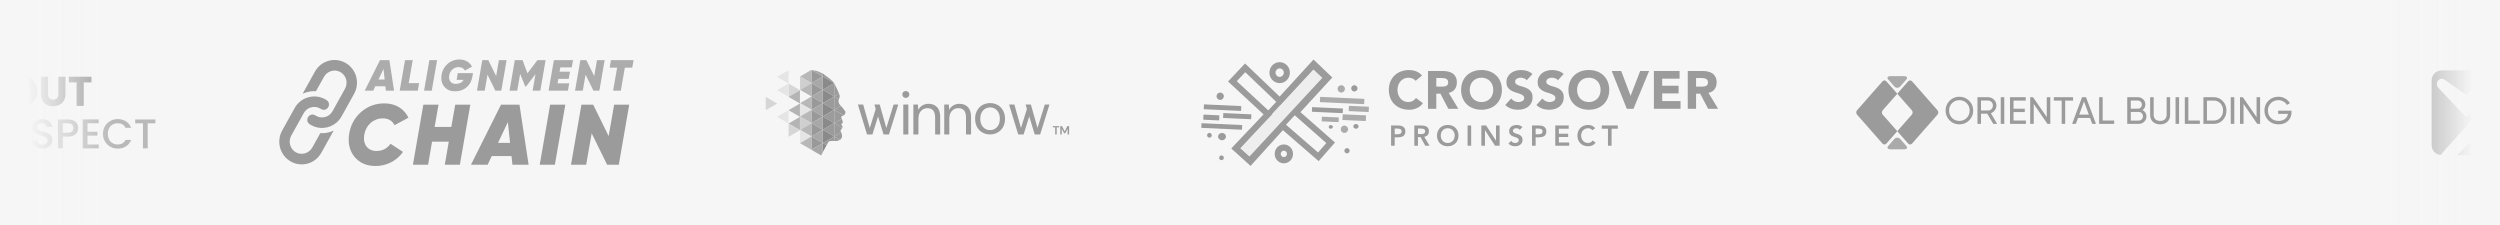<svg width="1009" height="91" viewBox="0 0 1009 91" fill="none" xmlns="http://www.w3.org/2000/svg">
<rect x="0" y="0" width="1009" height="91" fill="#333333" stroke="none"/>
<g clip-path="url(#clip0_36_18859)">
<rect width="1009" height="91" fill="#F6F6F6"/>
<path d="M-10 0H1019" stroke="#F6F6F6" stroke-width="3"/>
<path d="M-10 91H1019" stroke="#F6F6F6" stroke-width="3"/>
<g clip-path="url(#clip1_36_18859)">
<path d="M-9.149 33.719C-8.645 32.806 -7.942 32.096 -7.041 31.587C-6.139 31.079 -5.117 30.824 -3.975 30.824C-2.575 30.824 -1.377 31.193 -0.38 31.932C0.617 32.67 1.283 33.678 1.618 34.953H-1.54C-1.774 34.46 -2.109 34.085 -2.54 33.828C-2.971 33.57 -3.46 33.442 -4.01 33.442C-4.896 33.442 -5.611 33.75 -6.161 34.365C-6.709 34.98 -6.983 35.804 -6.983 36.832C-6.983 37.861 -6.709 38.684 -6.161 39.3C-5.613 39.915 -4.896 40.222 -4.01 40.222C-3.462 40.222 -2.972 40.093 -2.54 39.837C-2.109 39.579 -1.776 39.206 -1.54 38.712H1.618C1.283 39.988 0.616 40.992 -0.38 41.726C-1.377 42.458 -2.575 42.824 -3.975 42.824C-5.117 42.824 -6.139 42.569 -7.041 42.061C-7.942 41.553 -8.645 40.844 -9.149 39.938C-9.653 39.031 -9.906 37.997 -9.906 36.832C-9.906 35.668 -9.653 34.63 -9.149 33.719Z" fill="#9B9B9B"/>
<path d="M5.911 42.088C4.988 41.574 4.253 40.854 3.711 39.931C3.167 39.008 2.896 37.97 2.896 36.818C2.896 35.667 3.167 34.631 3.711 33.712C4.253 32.795 4.988 32.079 5.911 31.563C6.835 31.049 7.851 30.791 8.96 30.791C10.068 30.791 11.084 31.049 12.009 31.563C12.933 32.077 13.662 32.794 14.192 33.712C14.724 34.629 14.99 35.665 14.99 36.818C14.99 37.971 14.722 39.008 14.183 39.931C13.645 40.854 12.918 41.574 12 42.088C11.082 42.602 10.068 42.86 8.96 42.86C7.851 42.86 6.835 42.602 5.911 42.088ZM11.22 39.301C11.786 38.674 12.069 37.847 12.069 36.817C12.069 35.787 11.786 34.944 11.22 34.325C10.654 33.703 9.901 33.393 8.961 33.393C8.021 33.393 7.25 33.701 6.686 34.316C6.12 34.931 5.837 35.765 5.837 36.817C5.837 37.869 6.12 38.689 6.686 39.309C7.251 39.93 8.009 40.24 8.961 40.24C9.913 40.24 10.654 39.927 11.22 39.3V39.301Z" fill="#9B9B9B"/>
<path d="M19.409 30.959V38.009C19.409 38.713 19.582 39.257 19.929 39.636C20.277 40.017 20.785 40.208 21.459 40.208C22.131 40.208 22.645 40.017 23.004 39.636C23.362 39.255 23.542 38.713 23.542 38.009V30.959H26.414V37.993C26.414 39.044 26.19 39.934 25.743 40.662C25.294 41.39 24.693 41.938 23.936 42.307C23.18 42.676 22.338 42.861 21.409 42.861C20.479 42.861 19.648 42.679 18.915 42.316C18.182 41.953 17.601 41.405 17.176 40.671C16.751 39.938 16.538 39.046 16.538 37.994V30.96H19.41L19.409 30.959Z" fill="#9B9B9B"/>
<path d="M36.913 30.959V33.26H33.789V42.744H30.916V33.258H27.792V30.958H36.913V30.959Z" fill="#9B9B9B"/>
<path d="M2.399 59.23C1.486 58.721 0.764 58.011 0.232 57.098C-0.3 56.187 -0.565 55.16 -0.565 54.017C-0.565 52.874 -0.3 51.852 0.232 50.945C0.764 50.038 1.486 49.33 2.399 48.822C3.311 48.313 4.311 48.059 5.397 48.059C6.484 48.059 7.5 48.313 8.413 48.822C9.325 49.332 10.045 50.039 10.572 50.945C11.098 51.852 11.36 52.876 11.36 54.017C11.36 55.158 11.096 56.185 10.572 57.098C10.045 58.011 9.325 58.721 8.413 59.23C7.5 59.739 6.496 59.993 5.397 59.993C4.299 59.993 3.311 59.738 2.399 59.23ZM7.463 57.803C8.067 57.45 8.541 56.947 8.882 56.292C9.224 55.637 9.394 54.88 9.394 54.017C9.394 53.154 9.223 52.4 8.882 51.751C8.541 51.102 8.067 50.603 7.463 50.256C6.859 49.909 6.17 49.736 5.397 49.736C4.625 49.736 3.936 49.91 3.332 50.256C2.728 50.603 2.254 51.102 1.912 51.751C1.571 52.4 1.399 53.156 1.399 54.017C1.399 54.878 1.569 55.637 1.912 56.292C2.254 56.947 2.728 57.451 3.332 57.803C3.936 58.156 4.625 58.331 5.397 58.331C6.17 58.331 6.859 58.156 7.463 57.803Z" fill="#B9B9B9"/>
<path d="M14.974 59.583C14.347 59.309 13.854 58.919 13.496 58.417C13.137 57.913 12.958 57.325 12.958 56.654H15.008C15.052 57.158 15.251 57.572 15.604 57.897C15.958 58.222 16.453 58.383 17.091 58.383C17.729 58.383 18.267 58.224 18.636 57.904C19.006 57.585 19.191 57.175 19.191 56.671C19.191 56.279 19.076 55.96 18.846 55.714C18.616 55.468 18.331 55.277 17.99 55.143C17.648 55.008 17.175 54.863 16.571 54.706C15.808 54.504 15.19 54.3 14.714 54.094C14.238 53.887 13.833 53.565 13.496 53.128C13.16 52.691 12.992 52.11 12.992 51.382C12.992 50.711 13.16 50.123 13.496 49.619C13.832 49.115 14.303 48.73 14.906 48.461C15.511 48.192 16.211 48.058 17.006 48.058C18.137 48.058 19.064 48.34 19.786 48.906C20.509 49.471 20.909 50.246 20.987 51.231H18.869C18.836 50.806 18.635 50.443 18.265 50.139C17.896 49.836 17.409 49.687 16.804 49.687C16.255 49.687 15.807 49.827 15.459 50.107C15.112 50.387 14.939 50.79 14.939 51.316C14.939 51.675 15.049 51.968 15.266 52.198C15.484 52.428 15.761 52.609 16.097 52.743C16.433 52.878 16.892 53.023 17.474 53.179C18.246 53.392 18.877 53.604 19.364 53.817C19.85 54.029 20.265 54.357 20.607 54.798C20.948 55.241 21.119 55.831 21.119 56.569C21.119 57.163 20.959 57.722 20.639 58.248C20.32 58.774 19.855 59.196 19.245 59.516C18.635 59.835 17.915 59.993 17.087 59.993C16.302 59.993 15.597 59.857 14.97 59.582L14.974 59.583Z" fill="#B9B9B9"/>
<path d="M31.134 53.364C30.854 53.89 30.405 54.318 29.789 54.647C29.174 54.977 28.383 55.142 27.422 55.142H25.304V59.876H23.39V48.21H27.422C28.317 48.21 29.077 48.364 29.697 48.672C30.319 48.979 30.784 49.397 31.091 49.923C31.399 50.449 31.553 51.036 31.553 51.685C31.553 52.278 31.412 52.838 31.132 53.364H31.134ZM29.05 53.087C29.408 52.757 29.588 52.29 29.588 51.685C29.588 50.409 28.866 49.772 27.422 49.772H25.304V53.582H27.422C28.149 53.582 28.693 53.417 29.05 53.087Z" fill="#B9B9B9"/>
<path d="M35.3 49.754V53.177H39.332V54.739H35.3V58.315H39.835V59.877H33.384V48.193H39.835V49.755H35.3V49.754Z" fill="#B9B9B9"/>
<path d="M42.347 50.947C42.88 50.04 43.601 49.332 44.514 48.824C45.426 48.316 46.426 48.06 47.513 48.06C48.756 48.06 49.861 48.365 50.831 48.975C51.8 49.584 52.502 50.449 52.939 51.568H50.637C50.335 50.953 49.914 50.494 49.378 50.191C48.84 49.889 48.218 49.738 47.513 49.738C46.74 49.738 46.051 49.912 45.447 50.258C44.843 50.605 44.369 51.103 44.028 51.752C43.686 52.401 43.514 53.157 43.514 54.019C43.514 54.88 43.684 55.636 44.028 56.285C44.369 56.934 44.843 57.435 45.447 57.787C46.051 58.14 46.74 58.316 47.513 58.316C48.218 58.316 48.84 58.165 49.378 57.863C49.916 57.561 50.335 57.103 50.637 56.486H52.939C52.502 57.605 51.8 58.467 50.831 59.07C49.861 59.674 48.756 59.977 47.513 59.977C46.414 59.977 45.413 59.722 44.506 59.214C43.598 58.704 42.878 57.996 42.347 57.091C41.815 56.184 41.55 55.16 41.55 54.019C41.55 52.878 41.815 51.853 42.347 50.947Z" fill="#B9B9B9"/>
<path d="M62.715 48.21V49.772H59.606V59.876H57.691V49.772H54.567V48.21H62.715Z" fill="#B9B9B9"/>
</g>
<g clip-path="url(#clip2_36_18859)">
<path d="M159.043 36.586H155.72L155.53 34.809H151.477L150.641 36.586H147.208L153.367 24.265H157.159L159.043 36.586ZM154.782 27.838L152.764 32.097H155.244L154.782 27.838Z" fill="#ACACAC"/>
<path d="M166.578 24.265L164.961 33.541H169.157L168.634 36.586H161.327L163.467 24.265H166.578Z" fill="#ACACAC"/>
<path d="M171.152 36.586L173.292 24.265H176.406L174.266 36.586H171.152Z" fill="#ACACAC"/>
<path d="M184.756 29.527H190.897L190.688 30.777C190.398 32.644 189.615 34.124 188.34 35.216C187.065 36.308 185.511 36.854 183.678 36.854C181.771 36.854 180.309 36.221 179.292 34.953C178.275 33.686 177.909 32.119 178.195 30.253C178.461 28.503 179.342 26.91 180.674 25.764C181.98 24.601 183.667 23.974 185.406 24.004C186.482 23.983 187.544 24.249 188.485 24.776C189.351 25.271 190.054 26.015 190.503 26.914L187.642 28.458C187.133 27.543 186.281 27.086 185.084 27.086C184.173 27.078 183.29 27.41 182.605 28.018C181.906 28.644 181.445 29.497 181.3 30.43C181.127 31.414 181.284 32.235 181.769 32.892C182.255 33.55 182.985 33.871 183.961 33.857C185.446 33.857 186.495 33.318 187.11 32.238H184.293L184.756 29.527Z" fill="#ACACAC"/>
<path d="M195.629 36.586H192.515L194.655 24.265H197.073L200.239 30.706L201.37 24.265H204.466L202.326 36.586H199.927L196.76 30.145L195.629 36.586Z" fill="#ACACAC"/>
<path d="M216.904 24.265H220.21L218.07 36.586H214.978L216.122 29.932L212.308 34.895H211.995L209.924 29.845L208.758 36.586H205.644L207.784 24.265H210.898L212.882 29.581L216.904 24.265Z" fill="#ACACAC"/>
<path d="M231.274 24.265L230.751 27.204H226.141L225.829 28.929H230.046L229.523 31.823H225.348L225.035 33.637H229.733L229.227 36.594H221.407L223.547 24.272L231.274 24.265Z" fill="#ACACAC"/>
<path d="M235.206 36.586H232.091L234.231 24.265H236.649L239.816 30.706L240.947 24.265H244.042L241.904 36.586H239.503L236.34 30.139L235.206 36.586Z" fill="#ACACAC"/>
<path d="M246.583 24.265H255.717L255.177 27.31H252.184L250.567 36.586H247.452L249.07 27.31H246.068L246.583 24.265Z" fill="#ACACAC"/>
<path d="M151.605 66.996C147.935 66.996 145.084 65.75 143.053 63.258C141.047 60.791 140.34 57.711 140.932 54.017C141.437 50.583 143.15 47.449 145.756 45.19C148.402 42.883 151.504 41.728 155.061 41.728C157.363 41.728 159.347 42.23 161.014 43.234C162.681 44.242 164.015 45.73 164.846 47.506L159.235 50.518C158.323 48.697 156.738 47.785 154.48 47.784C152.681 47.765 150.939 48.419 149.588 49.619C148.214 50.85 147.308 52.527 147.022 54.361C146.702 56.298 146.998 57.878 147.911 59.102C148.846 60.325 150.214 60.937 152.017 60.937C154.32 60.937 156.19 59.968 157.627 58.029L162.656 61.309C161.413 63.079 159.764 64.516 157.85 65.497C155.917 66.494 153.775 67.008 151.605 66.996Z" fill="#9B9B9B"/>
<path d="M182.154 51.218L183.728 42.253H189.817L185.606 66.481H179.518L181.126 57.172H174.386L172.778 66.481H166.656L170.863 42.253H176.987L175.414 51.218H182.154Z" fill="#9B9B9B"/>
<path d="M213.352 66.481H206.82L206.438 62.986H198.468L196.826 66.481H190.087L202.2 42.253H209.658L213.352 66.481ZM204.972 49.279L201.003 57.656H205.86L204.972 49.279Z" fill="#9B9B9B"/>
<path d="M217.839 66.481L222.035 42.253H228.157L223.95 66.481H217.839Z" fill="#9B9B9B"/>
<path d="M236.579 66.481H230.456L234.664 42.253H239.419L245.644 54.922L247.868 42.253H253.958L249.75 66.481H245.03L238.803 53.814L236.579 66.481Z" fill="#9B9B9B"/>
<path d="M127.116 28.884L122.132 37.844C123.058 37.41 124.039 37.105 125.046 36.939C125.866 36.803 126.697 36.759 127.526 36.81L130.732 31.044C132.067 28.643 135.119 27.742 137.474 29.134C138.574 29.787 139.376 30.851 139.709 32.096C140.042 33.342 139.879 34.669 139.256 35.795L136.013 41.636L134.836 43.759L134.203 44.895C133.632 45.926 132.711 46.712 131.611 47.109C130.94 47.354 130.224 47.447 129.513 47.381C128.83 47.319 128.167 47.112 127.57 46.771C127.467 46.713 127.368 46.651 127.27 46.578C126.84 46.284 126.316 46.167 125.804 46.25C125.291 46.333 124.83 46.611 124.512 47.026L124.423 47.144C124.256 47.365 124.136 47.619 124.07 47.889C124.003 48.159 123.991 48.44 124.036 48.715C124.08 48.99 124.178 49.253 124.326 49.488C124.473 49.723 124.667 49.925 124.894 50.083C125.085 50.218 125.298 50.347 125.51 50.468C126.328 50.935 127.213 51.27 128.132 51.46C128.893 51.619 129.671 51.677 130.446 51.632C132.412 51.523 134.29 50.773 135.798 49.492C136.627 48.784 137.324 47.931 137.856 46.974L137.932 46.839L142.916 37.877C143.499 36.827 143.873 35.672 144.015 34.476C144.158 33.28 144.066 32.067 143.745 30.907C143.424 29.747 142.88 28.663 142.145 27.715C141.41 26.768 140.497 25.977 139.46 25.386C137.364 24.194 134.887 23.893 132.572 24.549C130.257 25.205 128.294 26.765 127.116 28.884Z" fill="#9B9B9B"/>
<path d="M128.664 39.099C127.903 38.94 127.126 38.882 126.35 38.927C125.425 38.979 124.513 39.175 123.646 39.506C122.682 39.872 121.787 40.402 120.999 41.073C120.169 41.778 119.472 42.627 118.939 43.581L118.864 43.716L113.881 52.678C113.297 53.728 112.923 54.883 112.781 56.079C112.639 57.275 112.731 58.488 113.052 59.648C113.373 60.808 113.916 61.892 114.651 62.84C115.387 63.787 116.299 64.579 117.337 65.169C118.374 65.76 119.517 66.138 120.698 66.282C121.88 66.425 123.079 66.332 124.225 66.008C125.372 65.683 126.444 65.133 127.38 64.389C128.316 63.645 129.099 62.722 129.682 61.672L134.666 52.713C132.98 53.503 131.126 53.858 129.27 53.747L126.064 59.513C124.729 61.914 121.678 62.815 119.322 61.423C118.222 60.77 117.42 59.706 117.087 58.461C116.754 57.215 116.917 55.887 117.541 54.762L120.783 48.919L121.962 46.796L122.593 45.66C122.797 45.294 123.047 44.956 123.335 44.654C123.852 44.113 124.486 43.7 125.187 43.446C125.858 43.201 126.574 43.107 127.285 43.172C127.968 43.235 128.63 43.444 129.228 43.784C129.33 43.842 129.431 43.904 129.528 43.977C129.958 44.271 130.482 44.388 130.994 44.305C131.507 44.222 131.969 43.944 132.286 43.529L132.375 43.411C132.542 43.19 132.662 42.936 132.729 42.666C132.795 42.395 132.807 42.114 132.763 41.839C132.718 41.564 132.619 41.301 132.471 41.066C132.324 40.831 132.13 40.629 131.902 40.472C131.712 40.337 131.5 40.208 131.286 40.087C130.468 39.621 129.584 39.288 128.664 39.099Z" fill="#9B9B9B"/>
</g>
<g clip-path="url(#clip3_36_18859)">
<path d="M336.695 38.94L338.633 37.806C338.193 36.687 337.296 34.671 336.695 33.662V38.94Z" fill="#9B9B9B"/>
<path d="M336.695 38.941L338.588 40.049C338.775 39.539 339.007 38.911 338.862 38.436C338.82 38.298 338.74 38.078 338.633 37.806L336.695 38.941Z" fill="#9B9B9B"/>
<path d="M336.695 44.322L339.398 42.74C339.312 42.65 339.222 42.56 339.125 42.469C338.623 41.992 338.392 41.212 338.392 40.755C338.392 40.59 338.483 40.338 338.588 40.049L336.695 38.941V44.322Z" fill="#9B9B9B"/>
<path d="M336.695 44.321L340.524 46.561C340.757 46.438 340.943 46.238 341.052 45.995C341.246 45.575 341.281 45.308 341.108 44.931C340.914 44.511 340.704 44.353 340.366 43.896C340.089 43.522 339.789 43.141 339.399 42.738L336.695 44.32L336.695 44.321Z" fill="#9B9B9B"/>
<path d="M336.695 49.701L339.725 47.928C339.625 47.65 339.542 47.413 339.52 47.324C339.464 47.096 339.708 47.02 339.877 46.848C339.975 46.748 340.249 46.712 340.524 46.561L336.695 44.321L336.695 49.701Z" fill="#9B9B9B"/>
<path d="M336.691 49.7L339.925 51.592C340.014 51.432 340.08 51.294 340.08 51.245C340.08 51.131 339.967 50.73 339.798 50.559C339.677 50.433 339.564 50.299 339.46 50.159L339.89 49.81C339.89 49.81 340.265 49.462 340.152 49.119C340.083 48.909 339.882 48.367 339.722 47.926L336.691 49.699L336.691 49.7Z" fill="#9B9B9B"/>
<path d="M336.695 55.081L339.506 53.437C339.392 53.177 339.274 52.95 339.238 52.81C339.182 52.581 339.389 52.412 339.558 52.182C339.692 51.993 339.816 51.796 339.929 51.593L336.695 49.701V55.081Z" fill="#9B9B9B"/>
<path d="M336.695 55.082L339.018 56.441C339.036 56.43 339.053 56.419 339.069 56.409C339.407 56.18 339.689 55.723 339.802 55.323C339.915 54.923 339.802 54.409 339.689 53.951C339.643 53.775 339.581 53.602 339.506 53.435L336.695 55.08V55.082Z" fill="#9B9B9B"/>
<path d="M337.434 56.925C337.864 56.925 338.652 56.666 339.017 56.444L336.695 55.085V56.902C337.01 56.912 337.281 56.925 337.434 56.925Z" fill="#9B9B9B"/>
<path d="M336.595 33.502L336.584 33.484C335.851 32.342 334.105 31.268 333.09 30.412C333.06 30.387 333.03 30.364 333 30.34L332.095 30.869L336.595 33.502Z" fill="#9B9B9B"/>
<path d="M336.648 33.586C336.63 33.557 336.613 33.529 336.596 33.502L332.095 30.869V36.249L336.648 33.586Z" fill="#8A8A8A"/>
<path d="M336.693 38.941V33.663C336.678 33.637 336.662 33.611 336.647 33.587L332.095 36.251L336.693 38.941Z" fill="#9B9B9B"/>
<path d="M336.693 38.941L332.095 36.251H332.095V36.251V41.631H332.095L336.693 38.941Z" fill="#8A8A8A"/>
<path d="M336.693 38.941L332.095 41.632L336.693 44.322V38.942V38.942V38.941H336.693Z" fill="#9B9B9B"/>
<path d="M336.693 44.321L336.693 44.32H336.693L332.095 41.63H332.095V41.63V47.01L336.692 44.321L336.693 44.321Z" fill="#8A8A8A"/>
<path d="M336.693 44.321V44.32L336.693 44.321L336.692 44.321L332.095 47.011L336.693 49.701H336.693V49.7V44.321Z" fill="#9B9B9B"/>
<path d="M336.693 49.701L332.095 47.011H332.095V52.391L336.693 49.701Z" fill="#8A8A8A"/>
<path d="M332.095 52.391H332.095L336.692 55.081L336.693 55.082H336.693V49.702V49.701V49.701H336.693L332.095 52.391Z" fill="#9B9B9B"/>
<path d="M336.693 55.083L336.693 55.082L336.692 55.082L332.095 52.393V57.773H332.095L336.693 55.083Z" fill="#8A8A8A"/>
<path d="M336.693 55.083L332.095 57.773L333.576 58.64C333.714 58.4 333.832 58.248 333.863 58.189C334.054 57.835 334.269 57.147 334.838 56.983C335.282 56.854 336.077 56.881 336.693 56.902V55.084V55.083Z" fill="#9B9B9B"/>
<path d="M332.095 57.773V61.41C332.596 60.443 333.211 59.275 333.576 58.64L332.095 57.773Z" fill="#8A8A8A"/>
<path d="M332.095 30.869L333 30.339C332.713 30.104 332.411 29.888 332.095 29.694V30.869Z" fill="#8A8A8A"/>
<path d="M332.093 29.695C331.396 29.267 330.675 28.968 329.875 28.698C329.327 28.513 328.454 28.377 327.673 28.284L332.093 30.871V29.695Z" fill="#A8A8A8"/>
<path d="M327.495 33.562L332.093 30.872L327.672 28.285C327.612 28.278 327.553 28.271 327.495 28.266V33.562Z" fill="#999999"/>
<path d="M327.496 33.559H327.495L327.496 33.559V33.56L332.093 36.25V30.869L327.496 33.559V33.559Z" fill="#A8A8A8"/>
<path d="M327.495 38.94L332.093 36.25L327.495 33.56V38.94Z" fill="#999999"/>
<path d="M327.495 38.941V38.942L332.093 41.631H332.093V36.251H332.093L327.495 38.941V38.941Z" fill="#A8A8A8"/>
<path d="M332.093 41.631L327.495 38.941V44.321L332.093 41.631Z" fill="#999999"/>
<path d="M327.496 44.322L327.495 44.322L327.496 44.322L327.496 44.322V44.322L332.094 47.012V41.632V41.632H332.094L327.496 44.322Z" fill="#A8A8A8"/>
<path d="M327.495 49.701L332.093 47.011H332.093L327.495 44.321V49.701Z" fill="#999999"/>
<path d="M327.495 49.701V49.701L332.093 52.391H332.093V47.011L327.495 49.701Z" fill="#A8A8A8"/>
<path d="M332.093 52.392L327.495 49.702V55.082L332.093 52.392Z" fill="#999999"/>
<path d="M327.496 55.082H327.496L327.496 55.083L327.496 55.083V55.083L332.094 57.773V52.393V52.393H332.094L327.496 55.082Z" fill="#A8A8A8"/>
<path d="M332.093 57.775L327.495 55.085V60.464L332.093 57.775Z" fill="#999999"/>
<path d="M327.495 60.463L331.403 62.749C331.544 62.474 331.799 61.977 332.094 61.409V57.773L327.495 60.463Z" fill="#A8A8A8"/>
<path d="M327.498 33.561V28.263C327.458 28.259 327.418 28.254 327.378 28.25L322.9 30.87L327.497 33.56L327.498 33.561Z" fill="#B8B8B8"/>
<path d="M327.498 33.559L327.498 33.559L327.497 33.559L322.9 30.869V36.25L327.498 33.559Z" fill="#CFCFCF"/>
<path d="M327.498 38.94V33.56V33.56V33.56L322.9 36.25L327.497 38.94L327.498 38.94H327.498Z" fill="#B8B8B8"/>
<path d="M327.498 44.322V38.942V38.942V38.941H327.498L327.497 38.942L322.9 41.632L327.498 44.322Z" fill="#B8B8B8"/>
<path d="M327.497 44.321L327.498 44.32L322.9 41.63V47.01L327.497 44.321L327.497 44.321Z" fill="#E5E5E5"/>
<path d="M327.498 49.701V49.7V44.321V44.32L327.497 44.321L327.497 44.321L322.9 47.011L327.498 49.701Z" fill="#B8B8B8"/>
<path d="M327.498 49.701L322.9 47.011V52.391L327.498 49.701Z" fill="#CFCFCF"/>
<path d="M327.498 55.082V49.702V49.701V49.701L322.9 52.391L327.497 55.081L327.498 55.082H327.498Z" fill="#B8B8B8"/>
<path d="M327.498 55.083L327.497 55.082L327.497 55.082L322.9 52.393V57.773L327.498 55.083Z" fill="#E5E5E5"/>
<path d="M327.498 60.463V55.084V55.083V55.083L322.9 57.773L327.497 60.463L327.498 60.463H327.498Z" fill="#B8B8B8"/>
<path d="M322.859 36.4L318.261 33.71V39.089L322.859 36.4Z" fill="#D6D6D6"/>
<path d="M322.859 36.4L318.262 39.09V39.09V39.09L318.261 39.091L322.859 41.781H322.859V36.4Z" fill="#B4B4B4"/>
<path d="M318.262 44.469L322.859 47.159V41.779V41.778H322.859L318.261 44.469H318.261L318.262 44.468V44.469Z" fill="#B4B4B4"/>
<path d="M318.262 49.851L318.261 49.851L322.859 52.541V47.161L318.262 49.851V49.851V49.851Z" fill="#B4B4B4"/>
<path d="M318.261 49.851V55.231L322.859 52.541L318.261 49.851Z" fill="#D6D6D6"/>
<path d="M318.26 33.709V28.328L313.661 31.018L318.26 33.709Z" fill="#E5E5E5"/>
<path d="M318.26 39.089V39.088V33.709V33.708L318.259 33.709L313.662 36.398L318.259 39.088L318.26 39.088V39.089Z" fill="#E5E5E5"/>
<path d="M318.26 44.47L318.259 44.47L313.661 47.16L318.26 49.85V49.85V49.85V44.47V44.47Z" fill="#E5E5E5"/>
<path d="M309.062 39.089V44.469L313.66 41.779L309.062 39.089Z" fill="#D6D6D6"/>
</g>
<path d="M346.288 42.19C346.266 42.19 346.25 42.212 346.256 42.233L349.925 54.236C349.929 54.25 349.942 54.26 349.957 54.26H352.095C352.11 54.26 352.123 54.25 352.127 54.236L355.223 44.307L358.327 54.26L362.041 42.19L359.315 51.048L358.327 54.26L355.223 44.307L354.041 42.256C354.026 42.231 353.988 42.235 353.98 42.263L351.085 51.548C351.075 51.58 351.03 51.579 351.021 51.547L348.387 42.214C348.383 42.2 348.37 42.19 348.355 42.19H346.288Z" fill="#9B9B9B"/>
<path d="M352.956 42.19C352.934 42.19 352.918 42.212 352.924 42.234L356.593 54.236C356.597 54.25 356.61 54.26 356.625 54.26H358.763C358.778 54.26 358.791 54.25 358.795 54.236L361.891 44.307L362.529 42.233C362.536 42.212 362.52 42.19 362.497 42.19L360.695 42.19C360.68 42.19 360.667 42.2 360.663 42.214L357.753 51.548C357.743 51.58 357.698 51.58 357.689 51.548L355.055 42.215C355.051 42.2 355.038 42.19 355.023 42.19H352.956Z" fill="#9B9B9B"/>
<path d="M364.566 39.124C364.842 39.384 365.183 39.514 365.588 39.514C365.978 39.514 366.31 39.384 366.586 39.124C366.862 38.849 367 38.508 367 38.102C367 37.713 366.862 37.389 366.586 37.129C366.31 36.87 365.978 36.74 365.588 36.74C365.183 36.74 364.842 36.87 364.566 37.129C364.307 37.389 364.177 37.713 364.177 38.102C364.177 38.508 364.307 38.849 364.566 39.124Z" fill="#9B9B9B"/>
<path d="M364.566 42.224V54.227C364.566 54.245 364.581 54.26 364.6 54.26H366.577C366.595 54.26 366.61 54.245 366.61 54.227V42.224C366.61 42.206 366.595 42.191 366.577 42.191H364.6C364.581 42.191 364.566 42.206 364.566 42.224Z" fill="#9B9B9B"/>
<path d="M368.633 42.224V54.227C368.633 54.245 368.648 54.26 368.667 54.26H370.644C370.662 54.26 370.677 54.245 370.677 54.227V48.006C370.677 46.611 371.018 45.54 371.699 44.794C372.397 44.032 373.265 43.651 374.303 43.651C376.379 43.651 377.418 44.908 377.418 47.422V54.227C377.418 54.245 377.433 54.26 377.451 54.26H379.428C379.447 54.26 379.462 54.245 379.462 54.227V47.203C379.462 45.403 379.032 44.072 378.172 43.212C377.328 42.336 376.193 41.898 374.765 41.898C373.841 41.898 373.013 42.117 372.283 42.555C371.588 42.972 371.048 43.536 370.662 44.246C370.646 44.277 370.599 44.267 370.597 44.233L370.484 42.222C370.483 42.204 370.469 42.19 370.451 42.19H368.667C368.648 42.19 368.633 42.205 368.633 42.224Z" fill="#9B9B9B"/>
<path d="M381.095 42.224V54.227C381.095 54.245 381.11 54.26 381.128 54.26H383.105C383.124 54.26 383.139 54.245 383.139 54.227V48.006C383.139 46.611 383.479 45.54 384.161 44.794C384.858 44.032 385.726 43.651 386.764 43.651C388.841 43.651 389.879 44.908 389.879 47.422V54.227C389.879 54.245 389.894 54.26 389.913 54.26H391.89C391.908 54.26 391.923 54.245 391.923 54.227V47.203C391.923 45.403 391.493 44.072 390.634 43.212C389.79 42.336 388.654 41.898 387.227 41.898C386.302 41.898 385.475 42.117 384.745 42.555C384.05 42.972 383.51 43.536 383.124 44.246C383.107 44.277 383.061 44.267 383.059 44.233L382.946 42.222C382.945 42.204 382.93 42.19 382.912 42.19H381.128C381.11 42.19 381.095 42.205 381.095 42.224Z" fill="#9B9B9B"/>
<path d="M399.568 54.261C398.433 54.261 397.41 54.001 396.502 53.482C395.594 52.963 394.872 52.233 394.336 51.292C393.817 50.335 393.558 49.215 393.558 47.934C393.558 46.652 393.825 45.541 394.361 44.6C394.896 43.643 395.618 42.905 396.526 42.386C397.451 41.867 398.481 41.607 399.617 41.607C400.752 41.607 401.774 41.867 402.683 42.386C403.591 42.905 404.305 43.643 404.824 44.6C405.36 45.541 405.627 46.652 405.627 47.934C405.627 49.215 405.36 50.335 404.824 51.292C404.289 52.233 403.559 52.963 402.634 53.482C401.726 54.001 400.704 54.261 399.568 54.261ZM399.568 52.508C400.266 52.508 400.915 52.338 401.515 51.998C402.115 51.657 402.602 51.146 402.975 50.465C403.348 49.783 403.535 48.94 403.535 47.934C403.535 46.928 403.348 46.084 402.975 45.403C402.618 44.722 402.139 44.211 401.539 43.87C400.939 43.529 400.298 43.359 399.617 43.359C398.919 43.359 398.27 43.529 397.67 43.87C397.07 44.211 396.583 44.722 396.21 45.403C395.837 46.084 395.65 46.928 395.65 47.934C395.65 48.94 395.837 49.783 396.21 50.465C396.583 51.146 397.062 51.657 397.646 51.998C398.246 52.338 398.887 52.508 399.568 52.508Z" fill="#9B9B9B"/>
<path d="M407.306 42.19C407.283 42.19 407.267 42.212 407.274 42.233L410.942 54.236C410.947 54.25 410.96 54.26 410.974 54.26H413.113C413.127 54.26 413.14 54.25 413.145 54.236L416.241 44.307L419.345 54.26L423.059 42.19L420.333 51.048L419.345 54.26L416.241 44.307L415.058 42.256C415.044 42.231 415.006 42.235 414.997 42.263L412.102 51.548C412.093 51.58 412.047 51.579 412.038 51.547L409.405 42.214C409.401 42.2 409.387 42.19 409.372 42.19H407.306Z" fill="#9B9B9B"/>
<path d="M413.974 42.19C413.951 42.19 413.935 42.212 413.942 42.234L417.61 54.236C417.615 54.25 417.628 54.26 417.642 54.26H419.781C419.795 54.26 419.808 54.25 419.813 54.236L422.909 44.307L423.547 42.233C423.553 42.212 423.537 42.19 423.515 42.19L421.713 42.19C421.698 42.19 421.685 42.2 421.681 42.214L418.77 51.548C418.761 51.58 418.715 51.58 418.706 51.548L416.073 42.215C416.068 42.2 416.055 42.19 416.04 42.19H413.974Z" fill="#9B9B9B"/>
<path d="M425.909 54.261C425.891 54.261 425.876 54.246 425.876 54.227V51.438C425.876 51.419 425.861 51.404 425.842 51.404H424.933C424.915 51.404 424.9 51.389 424.9 51.37V50.945C424.9 50.926 424.915 50.911 424.933 50.911H427.436C427.454 50.911 427.469 50.926 427.469 50.945V51.37C427.469 51.389 427.454 51.404 427.436 51.404H426.522C426.503 51.404 426.488 51.419 426.488 51.438V54.227C426.488 54.246 426.473 54.261 426.455 54.261H425.909ZM427.956 54.261C427.938 54.261 427.923 54.246 427.923 54.227V50.945C427.923 50.926 427.938 50.911 427.956 50.911H428.63C428.642 50.911 428.654 50.918 428.66 50.93L429.687 52.976C429.7 53 429.735 53 429.747 52.975L430.761 50.93C430.766 50.918 430.778 50.911 430.791 50.911H431.464C431.482 50.911 431.497 50.926 431.497 50.945V54.227C431.497 54.246 431.482 54.261 431.464 54.261H430.918C430.9 54.261 430.885 54.246 430.885 54.227V52.089C430.885 52.054 430.837 52.042 430.822 52.074L429.961 53.764C429.955 53.775 429.944 53.782 429.931 53.782H429.489C429.476 53.782 429.465 53.775 429.459 53.764L428.599 52.074C428.583 52.042 428.535 52.054 428.535 52.089V54.227C428.535 54.246 428.52 54.261 428.502 54.261H427.956Z" fill="#9B9B9B"/>
<path d="M498.385 59.711L529.935 25.932L535.407 31.341L504.472 65.492L498.385 59.711Z" fill="#EEEEEE" stroke="#CFCFCF" stroke-width="0.212" stroke-miterlimit="10"/>
<path d="M530.081 28.048L533.714 31.416L504.219 63.234L500.368 59.994L530.081 28.048ZM529.971 25.085L497.329 60.179L504.398 66.126L536.678 31.302L529.971 25.085Z" fill="#9B9B9B"/>
<path d="M530.25 27.569L534.251 31.39L523.029 43.576L521.315 45.438L523.217 47.11L535.3 57.735L531.966 61.546L519.4 50.659L517.563 49.068L515.934 50.871L504.548 63.465L500.487 59.758L511.774 47.874L513.499 46.057L511.66 44.355L499.155 32.769L502.579 29.138L514.745 40.764L516.579 42.517L518.292 40.646L530.252 27.57M530.131 24.027L516.46 38.974L502.488 25.622L495.636 32.885L509.974 46.169L496.949 59.882L504.717 66.972L517.776 52.529L532.208 65.035L538.793 57.508L524.855 45.251L537.723 31.277L530.131 24.027Z" fill="#9B9B9B"/>
<path d="M516.47 27.598C516.496 27.598 516.524 27.598 516.55 27.6C516.997 27.62 517.409 27.82 517.711 28.157C518.012 28.495 518.167 28.935 518.146 29.394C518.104 30.313 517.371 31.032 516.476 31.032C516.45 31.032 516.423 31.032 516.397 31.031C515.475 30.987 514.758 30.182 514.801 29.237C514.843 28.318 515.576 27.598 516.47 27.598ZM516.47 25.085C514.279 25.085 512.455 26.854 512.353 29.122C512.248 31.456 514.008 33.435 516.284 33.542C516.348 33.545 516.412 33.547 516.476 33.547C518.668 33.547 520.492 31.778 520.594 29.51C520.698 27.176 518.939 25.197 516.663 25.09C516.599 25.087 516.535 25.085 516.47 25.085Z" fill="#9B9B9B"/>
<path d="M518.163 60.811C518.183 60.811 518.202 60.811 518.224 60.811C518.918 60.844 519.457 61.451 519.425 62.164C519.394 62.858 518.842 63.401 518.169 63.401C518.149 63.401 518.129 63.401 518.108 63.401C517.413 63.368 516.875 62.761 516.907 62.048C516.937 61.354 517.49 60.811 518.163 60.811ZM518.163 58.299C516.197 58.299 514.559 59.891 514.468 61.932C514.374 64.032 515.953 65.814 517.996 65.91C518.054 65.913 518.112 65.915 518.169 65.915C520.135 65.915 521.772 64.323 521.864 62.282C521.957 60.181 520.379 58.399 518.335 58.303C518.277 58.3 518.219 58.299 518.163 58.299Z" fill="#9B9B9B"/>
<path d="M492.463 40.317C493.281 40.317 493.944 39.654 493.944 38.836C493.944 38.018 493.281 37.355 492.463 37.355C491.645 37.355 490.982 38.018 490.982 38.836C490.982 39.654 491.645 40.317 492.463 40.317Z" fill="#9B9B9B"/>
<path d="M541.331 37.355C542.149 37.355 542.812 36.692 542.812 35.874C542.812 35.057 542.149 34.394 541.331 34.394C540.513 34.394 539.85 35.057 539.85 35.874C539.85 36.692 540.513 37.355 541.331 37.355Z" fill="#ABABAB"/>
<path d="M542.601 53.645C543.419 53.645 544.082 52.982 544.082 52.164C544.082 51.346 543.419 50.683 542.601 50.683C541.783 50.683 541.12 51.346 541.12 52.164C541.12 52.982 541.783 53.645 542.601 53.645Z" fill="#ABABAB"/>
<path d="M537.1 51.952C537.568 51.952 537.947 51.621 537.947 51.212C537.947 50.803 537.568 50.471 537.1 50.471C536.633 50.471 536.254 50.803 536.254 51.212C536.254 51.621 536.633 51.952 537.1 51.952Z" fill="#9B9B9B"/>
<path d="M547.255 51.952C547.839 51.952 548.313 51.526 548.313 51C548.313 50.475 547.839 50.048 547.255 50.048C546.671 50.048 546.197 50.475 546.197 51C546.197 51.526 546.671 51.952 547.255 51.952Z" fill="#9B9B9B"/>
<path d="M543.659 61.895C544.243 61.895 544.717 61.422 544.717 60.837C544.717 60.253 544.243 59.78 543.659 59.78C543.075 59.78 542.601 60.253 542.601 60.837C542.601 61.422 543.075 61.895 543.659 61.895Z" fill="#9B9B9B"/>
<path d="M546.62 36.932C547.321 36.932 547.889 36.364 547.889 35.663C547.889 34.962 547.321 34.394 546.62 34.394C545.919 34.394 545.35 34.962 545.35 35.663C545.35 36.364 545.919 36.932 546.62 36.932Z" fill="#9B9B9B"/>
<path d="M493.203 56.606C494.079 56.606 494.79 55.943 494.79 55.125C494.79 54.307 494.079 53.645 493.203 53.645C492.327 53.645 491.616 54.307 491.616 55.125C491.616 55.943 492.327 56.606 493.203 56.606Z" fill="#9B9B9B"/>
<path d="M488.126 55.548C488.652 55.548 489.078 55.122 489.078 54.596C489.078 54.071 488.652 53.645 488.126 53.645C487.6 53.645 487.174 54.071 487.174 54.596C487.174 55.122 487.6 55.548 488.126 55.548Z" fill="#9B9B9B"/>
<path d="M492.992 64.646C493.517 64.646 493.944 64.219 493.944 63.694C493.944 63.168 493.517 62.742 492.992 62.742C492.466 62.742 492.04 63.168 492.04 63.694C492.04 64.219 492.466 64.646 492.992 64.646Z" fill="#9B9B9B"/>
<path d="M485.904 42.28L485.829 43.919C485.825 44.006 485.892 44.08 485.979 44.084L500.737 44.762C500.824 44.766 500.898 44.698 500.902 44.611L500.977 42.972C500.981 42.885 500.914 42.811 500.827 42.807L486.069 42.13C485.982 42.126 485.908 42.193 485.904 42.28Z" fill="#9B9B9B"/>
<path d="M493.718 45.785L493.642 47.444C493.638 47.531 493.705 47.605 493.792 47.609L504.809 48.115C504.897 48.119 504.97 48.051 504.974 47.964L505.051 46.305C505.055 46.218 504.987 46.144 504.9 46.14L493.883 45.634C493.796 45.63 493.722 45.698 493.718 45.785Z" fill="#9B9B9B"/>
<path d="M485.715 46.417L485.636 48.147C485.631 48.239 485.703 48.317 485.795 48.322L491.878 48.601C491.97 48.605 492.048 48.534 492.053 48.442L492.132 46.712C492.136 46.619 492.065 46.541 491.973 46.537L485.89 46.258C485.798 46.253 485.719 46.325 485.715 46.417Z" fill="#9B9B9B"/>
<path d="M484.928 49.83L484.852 51.492C484.849 51.553 484.897 51.605 484.958 51.608L501.155 52.352C501.217 52.355 501.269 52.307 501.272 52.246L501.348 50.584C501.351 50.522 501.303 50.47 501.242 50.467L485.045 49.723C484.983 49.721 484.931 49.768 484.928 49.83Z" fill="#9B9B9B"/>
<path d="M532.8 39.206L532.713 41.095C532.71 41.161 532.761 41.217 532.826 41.22L550.443 42.029C550.509 42.032 550.565 41.981 550.568 41.915L550.654 40.026C550.657 39.96 550.607 39.904 550.541 39.901L532.924 39.092C532.858 39.089 532.803 39.14 532.8 39.206Z" fill="#ABABAB"/>
<path d="M529.552 43.371L529.479 44.958C529.475 45.037 529.537 45.105 529.616 45.108L541.801 45.668C541.88 45.672 541.947 45.61 541.951 45.531L542.024 43.944C542.028 43.865 541.966 43.797 541.887 43.794L529.702 43.234C529.623 43.231 529.555 43.292 529.552 43.371Z" fill="#9B9B9B"/>
<path d="M544.412 42.858L544.327 44.695C544.323 44.778 544.387 44.848 544.47 44.852L552.245 45.209C552.328 45.213 552.398 45.149 552.402 45.066L552.486 43.229C552.49 43.146 552.426 43.076 552.343 43.072L544.568 42.715C544.486 42.712 544.415 42.776 544.412 42.858Z" fill="#ABABAB"/>
<path d="M533.512 47.206L533.436 48.869C533.433 48.93 533.48 48.982 533.542 48.985L540.138 49.288C540.2 49.291 540.252 49.243 540.255 49.182L540.331 47.52C540.334 47.458 540.286 47.406 540.225 47.403L533.628 47.1C533.567 47.097 533.515 47.145 533.512 47.206Z" fill="#ABABAB"/>
<path d="M541.915 46.28L541.824 48.272C541.82 48.353 541.884 48.423 541.966 48.427L551.09 48.846C551.172 48.85 551.242 48.786 551.245 48.704L551.337 46.713C551.341 46.631 551.277 46.561 551.195 46.557L542.071 46.138C541.989 46.135 541.919 46.198 541.915 46.28Z" fill="#ABABAB"/>
<path d="M571.331 32.611C571 32.208 570.594 31.901 570.113 31.685C569.632 31.469 569.075 31.362 568.443 31.362C567.811 31.362 567.225 31.484 566.687 31.729C566.148 31.973 565.68 32.314 565.284 32.754C564.889 33.194 564.579 33.714 564.358 34.317C564.134 34.921 564.025 35.574 564.025 36.279C564.025 36.984 564.137 37.655 564.358 38.251C564.582 38.847 564.886 39.364 565.274 39.801C565.662 40.241 566.117 40.582 566.642 40.826C567.168 41.071 567.73 41.193 568.333 41.193C569.023 41.193 569.634 41.05 570.165 40.761C570.696 40.475 571.136 40.072 571.479 39.554L574.281 41.646C573.633 42.551 572.816 43.22 571.825 43.652C570.834 44.084 569.814 44.299 568.765 44.299C567.571 44.299 566.473 44.112 565.466 43.74C564.46 43.365 563.591 42.832 562.86 42.135C562.126 41.438 561.556 40.595 561.145 39.601C560.737 38.61 560.531 37.504 560.531 36.282C560.531 35.059 560.737 33.953 561.145 32.962C561.553 31.971 562.126 31.125 562.86 30.428C563.593 29.731 564.462 29.195 565.466 28.823C566.473 28.448 567.571 28.264 568.765 28.264C569.197 28.264 569.645 28.303 570.113 28.383C570.579 28.461 571.039 28.589 571.492 28.761C571.945 28.932 572.379 29.164 572.795 29.45C573.212 29.739 573.586 30.09 573.917 30.506L571.331 32.619V32.611Z" fill="#9B9B9B"/>
<path d="M576.331 28.646H582.237C583.012 28.646 583.748 28.722 584.445 28.873C585.143 29.024 585.754 29.276 586.277 29.627C586.803 29.979 587.219 30.454 587.528 31.05C587.838 31.646 587.992 32.39 587.992 33.282C587.992 34.359 587.711 35.275 587.151 36.03C586.592 36.784 585.772 37.263 584.695 37.463L588.574 43.907H584.544L581.355 37.806H579.695V43.907H576.333V28.646H576.331ZM579.692 34.96H581.675C581.976 34.96 582.296 34.95 582.635 34.929C582.973 34.908 583.277 34.843 583.551 34.734C583.824 34.627 584.05 34.458 584.23 34.227C584.409 33.998 584.5 33.675 584.5 33.256C584.5 32.869 584.422 32.559 584.263 32.33C584.105 32.101 583.904 31.924 583.66 31.802C583.415 31.68 583.134 31.597 582.819 31.555C582.502 31.511 582.195 31.49 581.893 31.49H579.695V34.96H579.692Z" fill="#9B9B9B"/>
<path d="M589.696 36.277C589.696 35.056 589.901 33.948 590.31 32.957C590.718 31.966 591.291 31.12 592.024 30.423C592.758 29.726 593.627 29.19 594.631 28.818C595.638 28.444 596.736 28.259 597.93 28.259C599.124 28.259 600.222 28.446 601.229 28.818C602.236 29.193 603.105 29.726 603.836 30.423C604.57 31.12 605.139 31.963 605.551 32.957C605.962 33.951 606.165 35.054 606.165 36.277C606.165 37.499 605.959 38.605 605.551 39.596C605.142 40.587 604.57 41.433 603.836 42.13C603.102 42.827 602.233 43.363 601.229 43.735C600.222 44.11 599.124 44.294 597.93 44.294C596.736 44.294 595.638 44.107 594.631 43.735C593.624 43.361 592.755 42.827 592.024 42.13C591.291 41.433 590.721 40.59 590.31 39.596C589.901 38.605 589.696 37.499 589.696 36.277ZM593.187 36.277C593.187 36.995 593.299 37.653 593.52 38.249C593.744 38.844 594.061 39.362 594.48 39.799C594.897 40.239 595.396 40.58 595.979 40.824C596.562 41.069 597.212 41.191 597.93 41.191C598.648 41.191 599.299 41.069 599.881 40.824C600.464 40.58 600.964 40.239 601.38 39.799C601.796 39.362 602.116 38.844 602.34 38.249C602.564 37.653 602.673 36.995 602.673 36.277C602.673 35.559 602.561 34.919 602.34 34.315C602.116 33.712 601.796 33.191 601.38 32.752C600.964 32.315 600.464 31.971 599.881 31.727C599.299 31.482 598.648 31.36 597.93 31.36C597.212 31.36 596.562 31.482 595.979 31.727C595.396 31.971 594.897 32.312 594.48 32.752C594.064 33.191 593.744 33.712 593.52 34.315C593.297 34.919 593.187 35.572 593.187 36.277Z" fill="#9B9B9B"/>
<path d="M616.207 32.374C615.934 32.028 615.565 31.773 615.096 31.609C614.628 31.445 614.188 31.362 613.769 31.362C613.525 31.362 613.273 31.391 613.015 31.448C612.757 31.505 612.513 31.596 612.281 31.718C612.052 31.841 611.865 32.002 611.722 32.202C611.579 32.403 611.506 32.647 611.506 32.936C611.506 33.397 611.678 33.748 612.024 33.992C612.37 34.237 612.804 34.445 613.327 34.617C613.853 34.788 614.415 34.963 615.018 35.134C615.622 35.306 616.186 35.55 616.709 35.868C617.235 36.185 617.669 36.609 618.013 37.14C618.359 37.671 618.531 38.384 618.531 39.273C618.531 40.163 618.372 40.86 618.057 41.492C617.74 42.124 617.313 42.65 616.774 43.066C616.236 43.483 615.611 43.792 614.899 43.992C614.188 44.193 613.436 44.294 612.646 44.294C611.654 44.294 610.733 44.143 609.888 43.842C609.04 43.54 608.249 43.051 607.518 42.377L609.911 39.747C610.257 40.207 610.692 40.564 611.215 40.813C611.74 41.066 612.281 41.191 612.841 41.191C613.114 41.191 613.39 41.159 613.671 41.094C613.952 41.029 614.201 40.933 614.425 40.803C614.649 40.673 614.828 40.509 614.964 40.306C615.099 40.106 615.169 39.869 615.169 39.596C615.169 39.135 614.992 38.774 614.641 38.508C614.29 38.243 613.847 38.017 613.314 37.829C612.783 37.642 612.208 37.455 611.589 37.27C610.97 37.083 610.395 36.833 609.864 36.516C609.334 36.201 608.891 35.782 608.537 35.267C608.186 34.749 608.009 34.068 608.009 33.219C608.009 32.371 608.171 31.682 608.493 31.063C608.816 30.446 609.248 29.929 609.786 29.512C610.325 29.096 610.947 28.784 611.652 28.576C612.357 28.368 613.083 28.264 613.829 28.264C614.69 28.264 615.526 28.386 616.33 28.631C617.133 28.875 617.859 29.284 618.507 29.858L616.199 32.379L616.207 32.374Z" fill="#9B9B9B"/>
<path d="M628.794 32.374C628.521 32.028 628.152 31.773 627.683 31.609C627.215 31.445 626.775 31.362 626.357 31.362C626.112 31.362 625.86 31.391 625.602 31.448C625.344 31.505 625.1 31.596 624.868 31.718C624.639 31.841 624.452 32.002 624.309 32.202C624.166 32.403 624.093 32.647 624.093 32.936C624.093 33.397 624.265 33.748 624.611 33.992C624.957 34.237 625.391 34.445 625.914 34.617C626.44 34.788 627.002 34.963 627.605 35.134C628.209 35.306 628.773 35.55 629.296 35.868C629.822 36.185 630.256 36.609 630.6 37.14C630.946 37.671 631.118 38.384 631.118 39.273C631.118 40.163 630.959 40.86 630.644 41.492C630.327 42.124 629.9 42.65 629.361 43.066C628.823 43.483 628.199 43.792 627.486 43.992C626.775 44.193 626.024 44.294 625.233 44.294C624.241 44.294 623.32 44.143 622.472 43.842C621.624 43.54 620.833 43.051 620.102 42.377L622.496 39.747C622.842 40.207 623.276 40.564 623.799 40.813C624.325 41.066 624.866 41.191 625.425 41.191C625.698 41.191 625.974 41.159 626.255 41.094C626.536 41.029 626.786 40.933 627.01 40.803C627.233 40.673 627.413 40.509 627.548 40.306C627.683 40.106 627.754 39.869 627.754 39.596C627.754 39.135 627.577 38.774 627.225 38.508C626.874 38.243 626.432 38.017 625.901 37.829C625.37 37.642 624.796 37.455 624.176 37.27C623.557 37.085 622.985 36.833 622.451 36.516C621.921 36.201 621.478 35.782 621.127 35.267C620.776 34.749 620.599 34.068 620.599 33.219C620.599 32.371 620.76 31.682 621.083 31.063C621.406 30.446 621.837 29.929 622.376 29.512C622.914 29.096 623.536 28.784 624.241 28.576C624.946 28.368 625.672 28.264 626.419 28.264C627.28 28.264 628.115 28.386 628.919 28.631C629.723 28.875 630.449 29.284 631.097 29.858L628.789 32.379L628.794 32.374Z" fill="#9B9B9B"/>
<path d="M633.02 36.277C633.02 35.056 633.225 33.948 633.634 32.957C634.042 31.966 634.614 31.12 635.348 30.423C636.082 29.726 636.951 29.19 637.958 28.818C638.964 28.444 640.062 28.259 641.256 28.259C642.451 28.259 643.549 28.446 644.555 28.818C645.562 29.193 646.431 29.726 647.165 30.423C647.899 31.12 648.468 31.963 648.879 32.957C649.291 33.951 649.493 35.054 649.493 36.277C649.493 37.499 649.288 38.605 648.879 39.596C648.471 40.587 647.899 41.433 647.165 42.13C646.431 42.827 645.562 43.363 644.555 43.735C643.549 44.11 642.451 44.294 641.256 44.294C640.062 44.294 638.964 44.107 637.958 43.735C636.951 43.361 636.082 42.827 635.348 42.13C634.614 41.433 634.045 40.59 633.634 39.596C633.225 38.605 633.02 37.499 633.02 36.277ZM636.511 36.277C636.511 36.995 636.623 37.653 636.844 38.249C637.068 38.844 637.385 39.362 637.804 39.799C638.22 40.239 638.72 40.58 639.303 40.824C639.885 41.069 640.536 41.191 641.254 41.191C641.972 41.191 642.622 41.069 643.205 40.824C643.788 40.58 644.287 40.239 644.704 39.799C645.12 39.362 645.44 38.844 645.664 38.249C645.888 37.653 645.997 36.995 645.997 36.277C645.997 35.559 645.885 34.919 645.664 34.315C645.44 33.712 645.123 33.191 644.704 32.752C644.287 32.315 643.788 31.971 643.205 31.727C642.622 31.482 641.972 31.36 641.254 31.36C640.536 31.36 639.885 31.482 639.303 31.727C638.72 31.971 638.22 32.312 637.804 32.752C637.388 33.191 637.068 33.712 636.844 34.315C636.62 34.919 636.511 35.572 636.511 36.277Z" fill="#9B9B9B"/>
<path d="M650.479 28.646H654.317L658.089 38.647H658.133L661.971 28.646H665.572L659.278 43.907H656.583L650.482 28.646H650.479Z" fill="#9B9B9B"/>
<path d="M667.508 28.646H677.876V31.75H670.869V34.596H677.488V37.7H670.869V40.803H678.263V43.907H667.508V28.646Z" fill="#9B9B9B"/>
<path d="M681.174 28.646H687.08C687.855 28.646 688.592 28.722 689.289 28.873C689.986 29.024 690.598 29.276 691.121 29.627C691.646 29.979 692.062 30.454 692.372 31.05C692.682 31.646 692.835 32.39 692.835 33.282C692.835 34.359 692.554 35.275 691.995 36.03C691.435 36.784 690.616 37.263 689.539 37.463L693.418 43.907H689.388L686.198 37.806H684.538V43.907H681.177V28.646H681.174ZM684.536 34.96H686.518C686.82 34.96 687.14 34.95 687.478 34.929C687.816 34.908 688.121 34.843 688.394 34.734C688.667 34.627 688.894 34.458 689.073 34.227C689.253 33.998 689.344 33.675 689.344 33.256C689.344 32.869 689.266 32.559 689.107 32.33C688.948 32.101 688.748 31.924 688.503 31.802C688.259 31.68 687.978 31.597 687.663 31.555C687.346 31.511 687.039 31.49 686.737 31.49H684.538V34.96H684.536Z" fill="#9B9B9B"/>
<path d="M561.444 50.641H564.194C564.587 50.641 564.964 50.68 565.326 50.757C565.696 50.834 566.02 50.965 566.297 51.15C566.574 51.327 566.794 51.569 566.956 51.877C567.125 52.178 567.21 52.555 567.21 53.01C567.21 53.526 567.121 53.942 566.944 54.258C566.767 54.574 566.528 54.82 566.228 54.997C565.927 55.167 565.577 55.282 565.176 55.344C564.783 55.406 564.371 55.437 563.94 55.437H562.9V58.822H561.444V50.641ZM563.778 54.189C563.986 54.189 564.202 54.181 564.425 54.166C564.648 54.15 564.852 54.104 565.037 54.027C565.23 53.95 565.384 53.834 565.5 53.68C565.623 53.526 565.684 53.31 565.684 53.033C565.684 52.779 565.631 52.578 565.523 52.432C565.415 52.278 565.276 52.163 565.107 52.086C564.937 52.001 564.748 51.947 564.54 51.924C564.332 51.901 564.132 51.889 563.94 51.889H562.9V54.189H563.778ZM570.819 50.641H573.661C574.054 50.641 574.432 50.68 574.794 50.757C575.164 50.826 575.491 50.949 575.776 51.126C576.061 51.304 576.288 51.542 576.458 51.843C576.627 52.143 576.712 52.525 576.712 52.987C576.712 53.58 576.546 54.077 576.215 54.477C575.892 54.878 575.426 55.121 574.817 55.205L576.989 58.822H575.233L573.338 55.356H572.275V58.822H570.819V50.641ZM573.407 54.108C573.615 54.108 573.823 54.1 574.031 54.085C574.239 54.062 574.428 54.015 574.597 53.946C574.775 53.869 574.917 53.757 575.025 53.611C575.133 53.457 575.187 53.245 575.187 52.975C575.187 52.736 575.137 52.544 575.037 52.398C574.936 52.251 574.805 52.143 574.644 52.074C574.482 51.997 574.301 51.947 574.101 51.924C573.908 51.901 573.719 51.889 573.534 51.889H572.275V54.108H573.407ZM579.969 54.766C579.969 54.111 580.077 53.518 580.293 52.987C580.509 52.448 580.805 51.989 581.183 51.612C581.568 51.234 582.022 50.945 582.546 50.745C583.078 50.537 583.659 50.433 584.291 50.433C584.93 50.425 585.516 50.522 586.047 50.722C586.579 50.914 587.037 51.2 587.423 51.577C587.808 51.955 588.108 52.409 588.324 52.941C588.54 53.472 588.647 54.065 588.647 54.72C588.647 55.359 588.54 55.941 588.324 56.465C588.108 56.989 587.808 57.44 587.423 57.817C587.037 58.194 586.579 58.491 586.047 58.707C585.516 58.915 584.93 59.023 584.291 59.03C583.659 59.03 583.078 58.93 582.546 58.73C582.022 58.522 581.568 58.233 581.183 57.863C580.805 57.486 580.509 57.035 580.293 56.511C580.077 55.987 579.969 55.406 579.969 54.766ZM581.495 54.674C581.495 55.113 581.56 55.517 581.691 55.887C581.83 56.257 582.022 56.577 582.269 56.846C582.515 57.116 582.808 57.328 583.147 57.482C583.494 57.636 583.879 57.713 584.303 57.713C584.726 57.713 585.111 57.636 585.458 57.482C585.805 57.328 586.101 57.116 586.348 56.846C586.594 56.577 586.783 56.257 586.914 55.887C587.053 55.517 587.122 55.113 587.122 54.674C587.122 54.266 587.053 53.884 586.914 53.53C586.783 53.175 586.594 52.867 586.348 52.605C586.101 52.336 585.805 52.128 585.458 51.981C585.111 51.827 584.726 51.75 584.303 51.75C583.879 51.75 583.494 51.827 583.147 51.981C582.808 52.128 582.515 52.336 582.269 52.605C582.022 52.867 581.83 53.175 581.691 53.53C581.56 53.884 581.495 54.266 581.495 54.674ZM592.311 50.641H593.767V58.822H592.311V50.641ZM597.872 50.641H599.802L603.766 56.719H603.789V50.641H605.245V58.822H603.396L599.351 52.548H599.328V58.822H597.872V50.641ZM613.39 52.398C613.236 52.174 613.028 52.012 612.766 51.912C612.512 51.804 612.242 51.75 611.957 51.75C611.788 51.75 611.622 51.77 611.46 51.808C611.306 51.847 611.164 51.908 611.033 51.993C610.909 52.078 610.809 52.19 610.732 52.328C610.655 52.459 610.617 52.617 610.617 52.802C610.617 53.079 610.713 53.291 610.906 53.438C611.098 53.584 611.337 53.711 611.622 53.819C611.907 53.927 612.219 54.031 612.558 54.131C612.897 54.231 613.209 54.37 613.494 54.547C613.779 54.724 614.018 54.959 614.21 55.252C614.403 55.544 614.499 55.933 614.499 56.419C614.499 56.858 614.418 57.243 614.257 57.574C614.095 57.898 613.875 58.167 613.598 58.383C613.328 58.599 613.013 58.761 612.651 58.868C612.288 58.976 611.907 59.03 611.507 59.03C610.998 59.03 610.509 58.946 610.039 58.776C609.569 58.607 609.165 58.322 608.826 57.921L609.923 56.858C610.101 57.127 610.332 57.339 610.617 57.493C610.909 57.64 611.218 57.713 611.541 57.713C611.711 57.713 611.88 57.69 612.05 57.644C612.219 57.597 612.373 57.528 612.512 57.436C612.651 57.343 612.762 57.228 612.847 57.089C612.932 56.943 612.974 56.777 612.974 56.592C612.974 56.292 612.878 56.06 612.685 55.899C612.493 55.737 612.254 55.602 611.969 55.494C611.684 55.379 611.372 55.271 611.033 55.171C610.694 55.071 610.382 54.936 610.097 54.766C609.812 54.589 609.573 54.358 609.38 54.073C609.188 53.78 609.091 53.391 609.091 52.906C609.091 52.482 609.176 52.116 609.346 51.808C609.523 51.5 609.75 51.246 610.027 51.045C610.312 50.837 610.636 50.683 610.998 50.583C611.36 50.483 611.73 50.433 612.107 50.433C612.539 50.433 612.955 50.499 613.355 50.63C613.764 50.761 614.13 50.976 614.453 51.277L613.39 52.398ZM618.327 50.641H621.077C621.47 50.641 621.847 50.68 622.209 50.757C622.579 50.834 622.903 50.965 623.18 51.15C623.457 51.327 623.677 51.569 623.839 51.877C624.008 52.178 624.093 52.555 624.093 53.01C624.093 53.526 624.004 53.942 623.827 54.258C623.65 54.574 623.411 54.82 623.111 54.997C622.81 55.167 622.46 55.282 622.059 55.344C621.666 55.406 621.254 55.437 620.823 55.437H619.783V58.822H618.327V50.641ZM620.661 54.189C620.869 54.189 621.085 54.181 621.308 54.166C621.531 54.15 621.736 54.104 621.92 54.027C622.113 53.95 622.267 53.834 622.383 53.68C622.506 53.526 622.568 53.31 622.568 53.033C622.568 52.779 622.514 52.578 622.406 52.432C622.298 52.278 622.159 52.163 621.99 52.086C621.82 52.001 621.632 51.947 621.424 51.924C621.216 51.901 621.015 51.889 620.823 51.889H619.783V54.189H620.661ZM627.702 50.641H633.121V51.958H629.158V53.969H632.913V55.286H629.158V57.505H633.329V58.822H627.702V50.641ZM642.693 52.559C642.393 52.236 642.1 52.02 641.815 51.912C641.537 51.804 641.256 51.75 640.971 51.75C640.548 51.75 640.162 51.827 639.816 51.981C639.477 52.128 639.184 52.336 638.938 52.605C638.691 52.867 638.498 53.175 638.36 53.53C638.229 53.884 638.163 54.266 638.163 54.674C638.163 55.113 638.229 55.517 638.36 55.887C638.498 56.257 638.691 56.577 638.938 56.846C639.184 57.116 639.477 57.328 639.816 57.482C640.162 57.636 640.548 57.713 640.971 57.713C641.303 57.713 641.622 57.636 641.93 57.482C642.246 57.32 642.539 57.066 642.809 56.719L644.01 57.574C643.641 58.083 643.19 58.453 642.658 58.684C642.127 58.915 641.561 59.03 640.96 59.03C640.328 59.03 639.746 58.93 639.215 58.73C638.691 58.522 638.236 58.233 637.851 57.863C637.474 57.486 637.177 57.035 636.962 56.511C636.746 55.987 636.638 55.406 636.638 54.766C636.638 54.111 636.746 53.518 636.962 52.987C637.177 52.448 637.474 51.989 637.851 51.612C638.236 51.234 638.691 50.945 639.215 50.745C639.746 50.537 640.328 50.433 640.96 50.433C641.514 50.433 642.027 50.533 642.497 50.733C642.974 50.926 643.417 51.257 643.825 51.727L642.693 52.559ZM648.974 51.958H646.467V50.641H652.938V51.958H650.43V58.822H648.974V51.958Z" fill="#9B9B9B"/>
<path d="M759.864 44.501L765.737 37.825L761.338 32.823C760.906 32.333 760.209 32.333 759.778 32.823L749.506 44.501C749.075 44.991 749.075 45.784 749.506 46.274L759.778 57.952C760.209 58.442 760.906 58.442 761.338 57.952L765.737 52.95L759.864 46.274C759.433 45.784 759.433 44.991 759.864 44.501Z" fill="#9B9B9B"/>
<path d="M781.967 44.501L771.695 32.823C771.264 32.333 770.567 32.333 770.136 32.823L765.737 37.825L771.609 44.501C772.041 44.991 772.041 45.784 771.609 46.274L765.737 52.95L770.136 57.952C770.567 58.442 771.264 58.442 771.695 57.952L781.967 46.274C782.398 45.784 782.398 44.991 781.967 44.501Z" fill="#9B9B9B"/>
<path d="M766.953 34.87C766.286 35.629 765.193 35.629 764.523 34.87C763.856 34.111 762.763 32.867 762.093 32.108C761.426 31.349 761.87 30.725 763.083 30.725H768.393C769.605 30.725 770.051 31.346 769.383 32.108C768.715 32.869 767.623 34.111 766.953 34.87Z" fill="#AAAAAA"/>
<path d="M764.523 56.129C765.191 55.37 766.285 55.37 766.953 56.129C767.62 56.888 768.713 58.133 769.383 58.892C770.052 59.651 769.604 60.274 768.393 60.274H763.083C761.871 60.274 761.425 59.653 762.093 58.892C762.761 58.133 763.853 56.888 764.523 56.129Z" fill="#AAAAAA"/>
<path d="M794.754 48.571C793.678 49.657 792.361 50.2 790.804 50.2C789.246 50.2 787.929 49.657 786.853 48.571C785.777 47.484 785.239 46.167 785.239 44.62C785.239 43.062 785.777 41.746 786.853 40.67C787.929 39.583 789.246 39.04 790.804 39.04C792.361 39.04 793.678 39.583 794.754 40.67C795.84 41.746 796.384 43.062 796.384 44.62C796.384 46.167 795.84 47.484 794.754 48.571ZM787.837 47.602C788.636 48.401 789.625 48.801 790.804 48.801C791.982 48.801 792.966 48.401 793.755 47.602C794.554 46.792 794.954 45.798 794.954 44.62C794.954 43.431 794.554 42.437 793.755 41.638C792.966 40.828 791.982 40.424 790.804 40.424C789.625 40.424 788.636 40.828 787.837 41.638C787.048 42.437 786.654 43.431 786.654 44.62C786.654 45.798 787.048 46.792 787.837 47.602ZM804.481 50L802.068 45.88H799.532V50H798.102V39.24H802.406C803.328 39.24 804.117 39.568 804.773 40.224C805.429 40.869 805.757 41.653 805.757 42.576C805.757 43.273 805.547 43.908 805.127 44.482C804.717 45.056 804.184 45.46 803.528 45.696L806.064 50H804.481ZM799.532 40.577V44.589H802.406C802.939 44.589 803.39 44.395 803.759 44.005C804.138 43.605 804.328 43.129 804.328 42.576C804.328 42.022 804.138 41.551 803.759 41.161C803.39 40.772 802.939 40.577 802.406 40.577H799.532ZM807.499 39.24H808.929V50H807.499V39.24ZM812.666 48.647H817.662V50H811.237V39.24H817.585V40.593H812.666V43.898H817.201V45.235H812.666V48.647ZM826.074 39.24H827.504V50H826.351L820.817 41.961V50H819.388V39.24H820.541L826.074 47.264V39.24ZM836.692 39.24V40.593H833.51V50H832.096V40.593H828.929V39.24H836.692ZM844.412 50L843.536 47.587H838.694L837.818 50H836.296L840.308 39.24H841.922L845.934 50H844.412ZM839.186 46.249H843.044L841.107 40.946L839.186 46.249ZM848.633 48.647H853.275V50H847.203V39.24H848.633V48.647ZM864.7 44.42C865.192 44.656 865.581 44.994 865.868 45.435C866.166 45.875 866.314 46.383 866.314 46.956C866.314 47.817 866.012 48.54 865.407 49.124C864.803 49.708 864.065 50 863.194 50H858.552V39.24H862.856C863.696 39.24 864.408 39.522 864.992 40.086C865.576 40.649 865.868 41.346 865.868 42.176C865.868 43.129 865.479 43.877 864.7 44.42ZM862.856 40.577H859.981V43.867H862.856C863.306 43.867 863.686 43.708 863.993 43.39C864.3 43.073 864.454 42.683 864.454 42.222C864.454 41.771 864.295 41.387 863.978 41.069C863.67 40.741 863.296 40.577 862.856 40.577ZM863.194 48.663C863.675 48.663 864.08 48.494 864.408 48.155C864.736 47.817 864.9 47.402 864.9 46.91C864.9 46.429 864.731 46.019 864.393 45.681C864.065 45.343 863.665 45.173 863.194 45.173H859.981V48.663H863.194ZM874.743 49.17C873.995 49.856 873.027 50.2 871.838 50.2C870.649 50.2 869.676 49.856 868.917 49.17C868.169 48.473 867.795 47.546 867.795 46.388V39.24H869.225V46.326C869.225 47.085 869.45 47.689 869.901 48.14C870.352 48.581 870.998 48.801 871.838 48.801C872.678 48.801 873.324 48.581 873.775 48.14C874.225 47.689 874.451 47.085 874.451 46.326V39.24H875.865V46.388C875.865 47.546 875.491 48.473 874.743 49.17ZM878.051 39.24H879.48V50H878.051V39.24ZM883.218 48.647H887.86V50H881.789V39.24H883.218V48.647ZM893.491 39.24C894.956 39.24 896.17 39.763 897.134 40.808C898.107 41.843 898.594 43.114 898.594 44.62C898.594 46.126 898.107 47.402 897.134 48.447C896.17 49.483 894.956 50 893.491 50H889.294V39.24H893.491ZM893.491 48.647C894.587 48.647 895.484 48.263 896.181 47.495C896.877 46.726 897.226 45.768 897.226 44.62C897.226 43.472 896.877 42.514 896.181 41.746C895.484 40.977 894.587 40.593 893.491 40.593H890.724V48.647H893.491ZM900.327 39.24H901.757V50H900.327V39.24ZM910.752 39.24H912.181V50H911.028L905.495 41.961V50H904.065V39.24H905.218L910.752 47.264V39.24ZM924.858 44.666V45.312C924.858 46.716 924.377 47.884 923.413 48.816C922.45 49.739 921.174 50.2 919.586 50.2C917.946 50.2 916.589 49.662 915.513 48.586C914.447 47.5 913.914 46.178 913.914 44.62C913.914 43.062 914.447 41.746 915.513 40.67C916.589 39.583 917.936 39.04 919.555 39.04C920.549 39.04 921.461 39.281 922.291 39.763C923.121 40.234 923.762 40.859 924.213 41.638L922.983 42.361C922.676 41.776 922.209 41.31 921.584 40.962C920.969 40.603 920.288 40.424 919.54 40.424C918.31 40.424 917.301 40.828 916.512 41.638C915.723 42.437 915.328 43.431 915.328 44.62C915.328 45.809 915.723 46.803 916.512 47.602C917.311 48.401 918.341 48.801 919.601 48.801C920.677 48.801 921.548 48.54 922.214 48.017C922.881 47.484 923.285 46.798 923.429 45.957H919.478V44.666H924.858Z" fill="#9B9B9B"/>
<path fill-rule="evenodd" clip-rule="evenodd" d="M995.303 47.281C995.303 47.281 995.303 47.281 995.304 47.28L1011.54 29.064C1011.71 28.875 1011.85 28.664 1011.95 28.441C1013.98 28.629 1015.57 30.34 1015.57 32.423V58.577C1015.57 60.786 1013.78 62.577 1011.57 62.577H991.746L1001.95 52.545L1010.66 58.66C1011.56 59.29 1012.76 59.044 1013.38 58.104C1013.93 57.259 1013.83 56.109 1013.15 55.383L1001.95 43.514V43.515L985.717 61.731C985.494 61.981 985.329 62.268 985.222 62.572C983.105 62.469 981.42 60.72 981.42 58.577V32.423C981.42 30.214 983.211 28.423 985.42 28.423H1005.3L995.303 38.25L986.596 32.135C985.699 31.506 984.496 31.752 983.881 32.691C983.327 33.537 983.423 34.686 984.109 35.413L995.303 47.281Z" fill="#9B9B9B"/>
<rect y="-1" width="46" height="92" fill="url(#paint0_linear_36_18859)"/>
<rect width="46" height="92" transform="matrix(-1 0 0 1 1009 -1)" fill="url(#paint1_linear_36_18859)"/>
</g>
<defs>
<linearGradient id="paint0_linear_36_18859" x1="46" y1="45" x2="-1.37091e-06" y2="45" gradientUnits="userSpaceOnUse">
<stop stop-color="#F6F6F6" stop-opacity="0"/>
<stop offset="0.76" stop-color="#F6F6F6"/>
</linearGradient>
<linearGradient id="paint1_linear_36_18859" x1="46" y1="46" x2="-1.37091e-06" y2="46" gradientUnits="userSpaceOnUse">
<stop stop-color="#F6F6F6" stop-opacity="0"/>
<stop offset="0.76" stop-color="#F6F6F6"/>
</linearGradient>
<clipPath id="clip0_36_18859">
<rect width="1009" height="91" fill="white"/>
</clipPath>
<clipPath id="clip1_36_18859">
<rect width="128.762" height="40" fill="white" transform="translate(-66.048 25.5)"/>
</clipPath>
<clipPath id="clip2_36_18859">
<rect width="143" height="43" fill="white" transform="translate(112.714 24)"/>
</clipPath>
<clipPath id="clip3_36_18859">
<rect width="32.155" height="34.5" fill="white" transform="translate(309.064 28.25)"/>
</clipPath>
</defs>
</svg>
